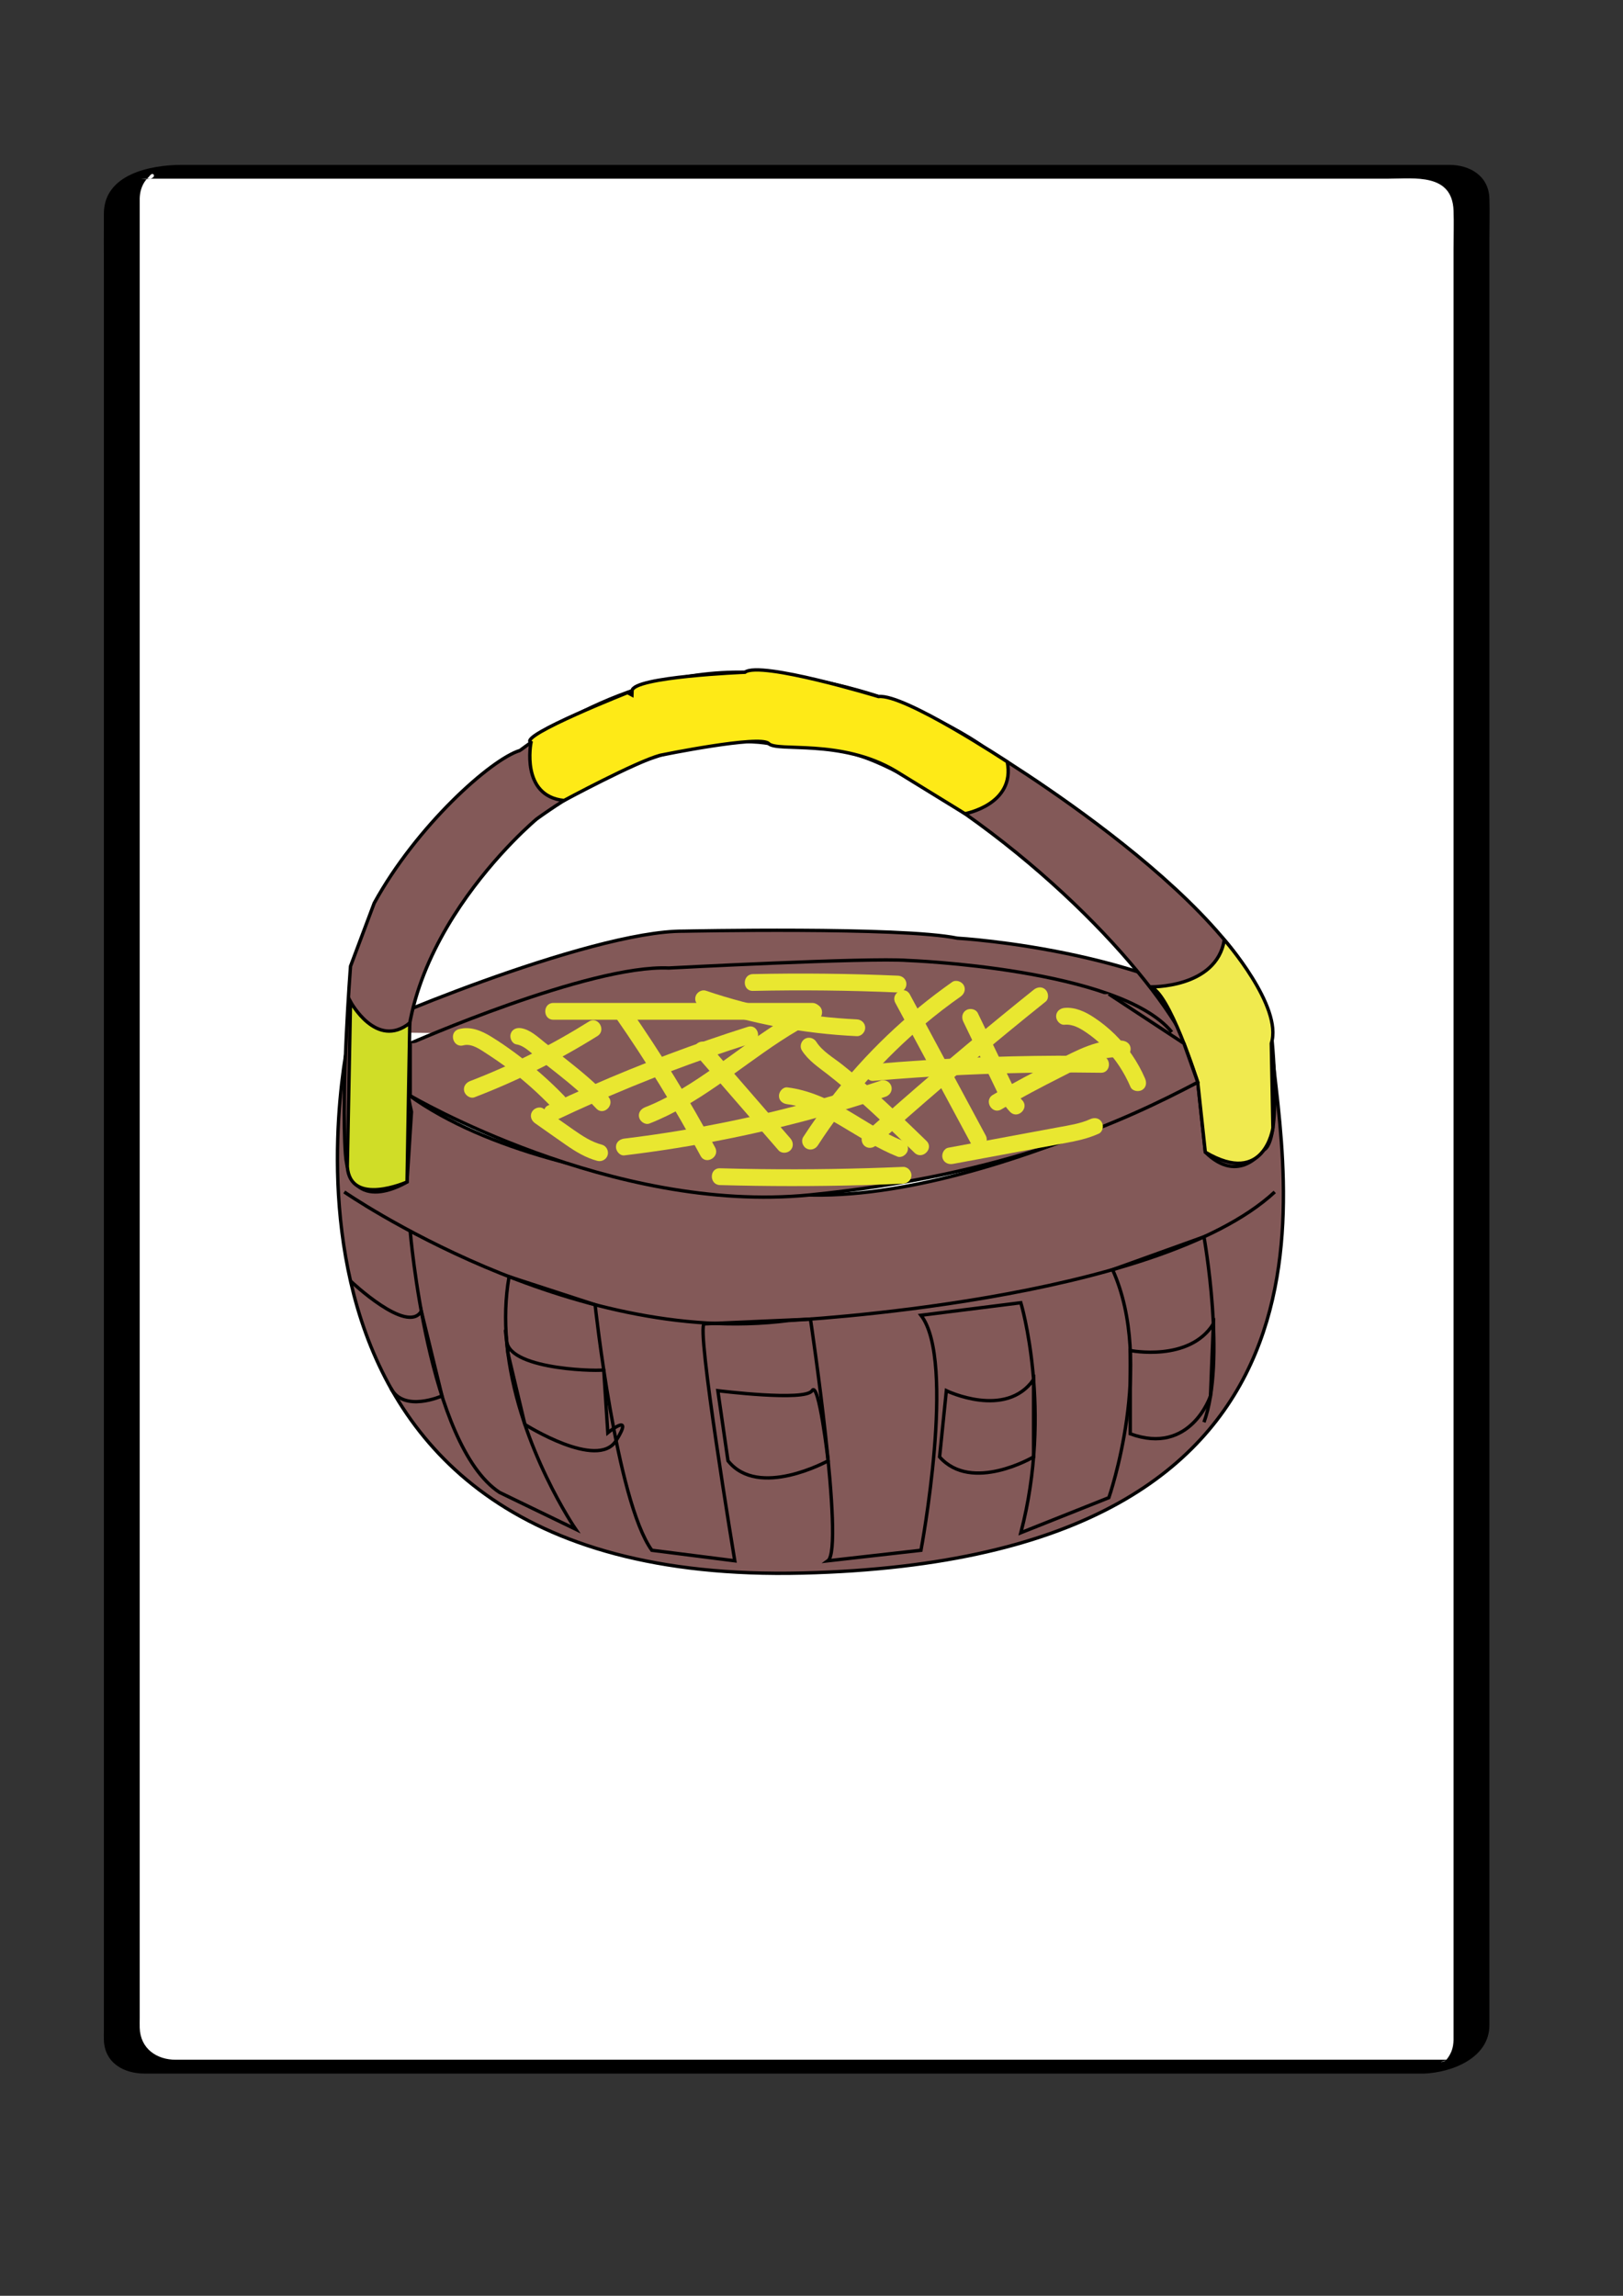 <?xml version="1.0" encoding="utf-8"?>
<!-- Generator: Adobe Illustrator 24.2.1, SVG Export Plug-In . SVG Version: 6.00 Build 0)  -->
<svg version="1.1" id="Layer_1" xmlns="http://www.w3.org/2000/svg" xmlns:xlink="http://www.w3.org/1999/xlink" x="0px" y="0px"
	 viewBox="0 0 595.28 841.89" style="enable-background:new 0 0 595.28 841.89;" xml:space="preserve">
<rect x="0" y="0" width="595.28" height="841.89" fill="#333333" stroke="none"/>
<style type="text/css">
	.st0{fill:#FFFFFF;}
	.st1{fill:#835958;stroke:#000000;stroke-width:1.233;stroke-miterlimit:10;}
	.st2{fill:none;stroke:#000000;stroke-width:1.233;stroke-miterlimit:10;}
	.st3{fill:#FEEA17;stroke:#000000;stroke-width:1.233;stroke-miterlimit:10;}
	.st4{fill:#D0DD27;stroke:#000000;stroke-width:1.233;stroke-miterlimit:10;}
	.st5{fill:#F0EA4F;stroke:#000000;stroke-width:1.233;stroke-miterlimit:10;}
	.st6{fill:#E9E730;}
</style>
<g>
	<g>
		<path class="st0" d="M527.7,757.87H56.66c-6.6,0-12-5.4-12-12V74.99c0-6.6,5.4-12,12-12H527.7c6.6,0,12,5.4,12,12v670.88
			C539.7,752.47,534.3,757.87,527.7,757.87z"/>
		<g>
			<path d="M533.17,755.33c-6.24,0-12.47,0-18.71,0c-16.54,0-33.08,0-49.62,0c-23.59,0-47.18,0-70.78,0c-27.39,0-54.78,0-82.17,0
				c-27.83,0-55.65,0-83.48,0c-25.25,0-50.5,0-75.75,0c-19.3,0-38.61,0-57.91,0c-10.11,0-20.21,0-30.32,0
				c-6.95,0-12.94-4.05-13.19-11.7c-0.04-1.15,0-2.31,0-3.47c0-8.64,0-17.29,0-25.93c0-15.75,0-31.51,0-47.26
				c0-21.26,0-42.52,0-63.78c0-25.17,0-50.33,0-75.5c0-27.47,0-54.94,0-82.41c0-28.17,0-56.35,0-84.52c0-27.17,0-54.33,0-81.5
				c0-24.79,0-49.57,0-74.36c0-20.69,0-41.38,0-62.07c0-14.99,0-29.98,0-44.98c0-7.68,0-15.36,0-23.03c0-0.61-0.02-1.22,0-1.83
				c0-0.08,0-0.16,0-0.24c0.07-2.17,0.58-4.17,1.76-6.02c0.58-0.92,1.39-1.59,2.06-2.43c1.57-1.94,3.33,2.47-3.85,1.22
				c1.63,0.28,3.55,0,5.19,0c11.96,0,23.93,0,35.89,0c20.59,0,41.18,0,61.76,0c25.96,0,51.92,0,77.88,0c28.08,0,56.16,0,84.24,0
				c26.95,0,53.89,0,80.84,0c22.48,0,44.96,0,67.45,0c14.96,0,29.92,0,44.88,0c9.37,0,23.31-2.09,23.79,11.71c0.16,4.66,0,9.34,0,14
				c0,12.48,0,24.96,0,37.44c0,18.8,0,37.59,0,56.39c0,23.48,0,46.95,0,70.43c0,26.56,0,53.11,0,79.67c0,28.03,0,56.07,0,84.1
				c0,27.91,0,55.82,0,83.73c0,26.18,0,52.36,0,78.55c0,22.77,0,45.54,0,68.31c0,17.95,0,35.9,0,53.84c0,11.42,0,22.85,0,34.27
				c0,2.69,0,5.39,0,8.08c0,0.59,0.02,1.18,0,1.76c0,0.1,0,0.2,0,0.3c-0.05,1.4-0.23,2.75-0.74,4.06c-0.42,1.08-1.05,2.14-1.78,3.04
				c-0.28,0.34-0.69,0.65-0.94,1.01C528.11,758.42,525.46,755.63,533.17,755.33c-3.11,0.12-6.35,1.32-9.14,2.63
				c-0.72,0.34-4.63,2.56-1.8,2.45c10.34-0.4,23.95-5.71,24.05-17.66c0.02-2.3,0-4.59,0-6.89c0-10.72,0-21.44,0-32.16
				c0-17.52,0-35.04,0-52.55c0-22.68,0-45.35,0-68.03c0-26.19,0-52.38,0-78.58c0-28.07,0-56.13,0-84.2c0-28.41,0-56.83,0-85.24
				c0-26.88,0-53.77,0-80.65c0-23.83,0-47.66,0-71.48c0-19.13,0-38.26,0-57.39c0-12.79,0-25.58,0-38.38c0-4.8,0.15-9.63,0-14.43
				c-0.27-8.35-7.23-12.31-14.74-12.31c-3.43,0-6.86,0-10.28,0c-14.81,0-29.62,0-44.44,0c-22.64,0-45.29,0-67.93,0
				c-27.14,0-54.29,0-81.43,0c-28.31,0-56.62,0-84.92,0c-26.14,0-52.28,0-78.42,0c-20.71,0-41.41,0-62.12,0
				c-11.76,0-23.52,0-35.28,0c-11.82,0-28.54,3.53-28.62,17.8c-0.04,6.87,0,13.75,0,20.63c0,14.46,0,28.92,0,43.38
				c0,20.41,0,40.81,0,61.22c0,24.71,0,49.42,0,74.13c0,27.37,0,54.75,0,82.12c0,28.39,0,56.79,0,85.18c0,27.77,0,55.55,0,83.32
				c0,25.51,0,51.02,0,76.53c0,21.61,0,43.22,0,64.82c0,16.06,0,32.13,0,48.19c0,8.88,0,17.75,0,26.63c0,1.23-0.04,2.46,0,3.69
				c0.29,8.48,7.38,12.3,14.93,12.3c9.83,0,19.66,0,29.48,0c19.27,0,38.54,0,57.82,0c25.38,0,50.77,0,76.15,0
				c28.16,0,56.32,0,84.48,0c27.71,0,55.42,0,83.13,0c23.69,0,47.39,0,71.08,0c16.46,0,32.92,0,49.37,0c5.9,0,11.8,0,17.7,0
				c3.06,0,6.41-1.35,9.14-2.63C532.14,757.42,535.98,755.33,533.17,755.33z"/>
		</g>
	</g>
	<g>
		<path class="st1" d="M128.36,378.47c0,0-47.95,203.64,165.97,198.38c209.21-5.14,176.31-144.7,171.96-194.22
			c0,0-103.67,60.45-175.07,55.31C291.22,437.94,161.04,436.06,128.36,378.47z"/>
		<path class="st1" d="M466.29,382.63c-35.39-34.09-115.16-38.59-115.16-38.59c-20.67-4.25-100.26-2.57-100.26-2.57
			c-34.77-0.32-122.51,37.01-118.57,37.01"/>
		<path class="st1" d="M190.65,275.23c0.84-0.26,39.73-32.8,90.02-28.3s80.08,27.01,80.08,27.01s101.59,60.4,105.54,104.53
			c0,0,4.35,40.81-3.1,43.39c0,0-8.69,12.86-21.11,0.64l-2.77-25.64c2.15-14.24-32.72-61.32-85.39-98.48
			c-42.84-30.23-57.01-24.03-72.01-25.72c0,0-36.01-7.72-85.05,27.65c0,0-59.6,49.52-45.94,107.4l-1.64,25.72
			c0,0-20.94,13.12-22.58-10.29c-1.64-23.41,1.86-68.81,1.86-68.81l8.69-23.15C152.78,302.88,180.1,278.44,190.65,275.23z"/>
		<path class="st1" d="M150.45,451.44c0,0,6.46,78.45,32.75,95.83l27.94,13.51c0,0-20.35-29.62-24.83-64.52
			c-0.19-1.45-0.34-2.91-0.47-4.38c-0.68-7.78-0.52-15.78,0.87-23.71l31.56,10.29c0,0,7.77,72.03,20.81,90.04l30.42,3.86
			c0,0-14.38-86.67-11.17-86.87c3.2-0.2,38.93-1.75,38.93-1.75s12.62,84.21,6.39,88.62l34.14-3.86c0,0,13.04-69.46,0-86.18
			l36.63-4.6c0,0,11.8,39.33,0,84.35l32.28-12.86c0,0,17.03-48.88,1.37-83.61l33.52-12.05c0,0,8.2,45.49,0,68"/>
		<path class="st2" d="M128.56,469.75c0,0,20.88,19.85,25.97,11.06l7.58,31.09c0,0-14.08,6.29-18.75-2.87"/>
		<path class="st2" d="M221.43,502.29c0.62,0.64-34.35,0.44-35.59-10.41s0.47,4.38,0.47,4.38l6.21,26.11c0,0,26.63,16.86,33.45,5.93
			c6.83-10.93-3.04-2.89-3.04-2.89L221.43,502.29z"/>
		<path class="st2" d="M263.29,509.98c0,0,32.07,4.01,34.55,0c2.48-4.01,5.9,25.7,5.9,25.7s-25.56,14.14-36.73,0L263.29,509.98z"/>
		<path class="st2" d="M347.1,509.98c0,0,21.77,10.52,31.99-4.07v28.35c0,0-22.68,13.35-34.47,0L347.1,509.98z"/>
		<path class="st2" d="M414.55,495.25c0,0,21.64,4.32,30.48-9.77l-1.05,26.42c0,0-7.3,21.99-29.43,13.89V495.25z"/>
		<path class="st1" d="M150.45,382.63c0,0,65.66-28.94,94.84-27.65c0,0,73.26-3.86,87.53-2.78c0,0,77.86,2.83,96.97,26.28"/>
		<path class="st3" d="M194.75,272.28c0,0-3.93,19.65,12.13,21.27c0,0,26.3-14.16,35.25-16.58c0,0,36.68-7.53,39.79-4.31
			c3.1,3.22,26.49-1.87,46.52,10.05l25.49,15.68c0,0,18.61-3.34,15.51-19.03c0,0-37.94-25.08-47.21-23.92c0,0-43.42-13.21-49-8.92
			c0,0-41.21,1.64-41.4,6.82C231.82,253.32,189.54,269.98,194.75,272.28z"/>
		<path class="st4" d="M128.56,367.32c0,0,9.49,17.66,21.74,7.81l-1.01,58.31c0,0-20.83,9.25-21.9-5.65L128.56,367.32z"/>
		<path class="st5" d="M421.7,361.89c0,0,24.41,0.71,27.36-17.25c0,0,21.57,24.49,17.23,37.99l0.58,30.99c0,0-3.06,21.75-24.79,8.89
			l-2.77-25.64C439.31,396.87,428.64,363.01,421.7,361.89z"/>
		<path class="st1" d="M150.45,382.63v19.17c0,0,74.09,43.59,146.46,36.4s115.42-27.1,142.4-41.33l-5.07-14.24l-27.6-18.13"/>
		<path class="st2" d="M126.27,437.1c0,0,83,57.43,163.09,47.14c0,0,134.75-6.82,178.19-47.14"/>
		<g>
			<g>
				<path class="st6" d="M174.05,402.38c15.7-6.03,30.8-13.53,45.07-22.45c3.36-2.1,0.27-7.43-3.11-5.32
					c-13.8,8.63-28.4,15.99-43.59,21.83c-1.55,0.6-2.62,2.07-2.15,3.79C170.67,401.71,172.49,402.98,174.05,402.38L174.05,402.38z"
					/>
			</g>
		</g>
		<g>
			<g>
				<path class="st6" d="M189.44,382.99c2.79,0.44,5.16,3,7.3,4.68c2.58,2.03,5.17,4.05,7.74,6.09c4.99,3.96,9.88,8.07,14.23,12.74
					c2.71,2.91,7.06-1.46,4.36-4.36c-4.56-4.89-9.71-9.16-14.95-13.31c-2.73-2.16-5.47-4.3-8.2-6.45c-2.64-2.08-5.39-4.8-8.84-5.34
					c-1.64-0.26-3.32,0.42-3.79,2.15C186.88,380.67,187.78,382.74,189.44,382.99L189.44,382.99z"/>
			</g>
		</g>
		<g>
			<g>
				<path class="st6" d="M238.22,412c17.8-6.97,32.12-19.75,47.92-30.12c4.46-2.93,9.06-5.66,13.87-7.99
					c1.5-0.73,1.9-2.86,1.11-4.22c-0.89-1.53-2.71-1.83-4.22-1.11c-16.83,8.16-30.68,21.04-46.64,30.61
					c-4.38,2.62-8.92,5.02-13.67,6.88c-1.55,0.61-2.63,2.07-2.15,3.79C234.83,411.33,236.66,412.61,238.22,412L238.22,412z"/>
			</g>
		</g>
		<g>
			<g>
				<path class="st6" d="M257.25,369.24c18.38,6.23,37.62,9.83,57.01,10.73c1.66,0.08,3.08-1.47,3.08-3.08c0-1.73-1.41-3-3.08-3.08
					c-18.86-0.88-37.49-4.46-55.37-10.51c-1.58-0.53-3.37,0.61-3.79,2.15C254.63,367.14,255.67,368.71,257.25,369.24L257.25,369.24z
					"/>
			</g>
		</g>
		<g>
			<g>
				<path class="st6" d="M349.22,360.13c-16.77,11.79-31.7,26.03-44.25,42.24c-3.64,4.71-7.1,9.56-10.34,14.55
					c-0.91,1.4-0.28,3.4,1.11,4.22c1.5,0.87,3.31,0.3,4.22-1.11c10.8-16.68,24.06-31.72,39.28-44.51c4.22-3.55,8.59-6.9,13.1-10.07
					c1.36-0.96,2-2.69,1.11-4.22C352.65,359.89,350.59,359.17,349.22,360.13L349.22,360.13z"/>
			</g>
		</g>
		<g>
			<g>
				<path class="st6" d="M288.78,404.93c7.07,0.87,13.72,4.43,19.88,8.08c6.7,3.96,13.21,8.19,20.46,11.11
					c1.54,0.62,3.39-0.68,3.79-2.15c0.48-1.76-0.6-3.17-2.15-3.79c-7.05-2.84-13.45-7.27-20.01-11.1c-6.86-4-14.01-7.34-21.96-8.32
					c-1.65-0.2-3.08,1.56-3.08,3.08C285.7,403.69,287.12,404.73,288.78,404.93L288.78,404.93z"/>
			</g>
		</g>
		<g>
			<g>
				<path class="st6" d="M403.76,387.24c-21.72-0.34-43.44,0.18-65.12,1.58c-6.12,0.39-12.24,0.86-18.35,1.39
					c-1.66,0.14-3.08,1.31-3.08,3.08c0,1.56,1.41,3.23,3.08,3.08c21.64-1.88,43.35-2.91,65.07-3.06c6.13-0.04,12.27-0.01,18.4,0.08
					C407.73,393.47,407.73,387.3,403.76,387.24L403.76,387.24z"/>
			</g>
		</g>
		<g>
			<g>
				<path class="st6" d="M374.89,403.42c-1.78-1.8-2.86-4.12-3.95-6.38c-1.37-2.84-2.73-5.67-4.1-8.51
					c-2.73-5.67-5.47-11.35-8.2-17.02c-0.72-1.5-2.86-1.9-4.22-1.11c-1.53,0.9-1.83,2.71-1.11,4.22c2.81,5.82,5.61,11.64,8.42,17.47
					c1.36,2.81,2.71,5.63,4.07,8.44c1.27,2.62,2.67,5.16,4.73,7.25C373.33,410.6,377.69,406.24,374.89,403.42L374.89,403.42z"/>
			</g>
		</g>
		<g>
			<g>
				<path class="st6" d="M379.13,362.96c-16.54,13.26-32.79,26.87-48.75,40.82c-4.51,3.94-9,7.92-13.46,11.91
					c-1.24,1.11-1.13,3.23,0,4.36c1.23,1.23,3.11,1.11,4.36,0c15.8-14.14,31.89-27.96,48.28-41.42c4.62-3.8,9.27-7.57,13.94-11.31
					c1.3-1.04,1.09-3.27,0-4.36C382.21,361.67,380.44,361.91,379.13,362.96L379.13,362.96z"/>
			</g>
		</g>
		<g>
			<g>
				<path class="st6" d="M255.49,387.2c10.02,11.54,20.04,23.09,30.05,34.63c1.09,1.26,3.24,1.12,4.36,0c1.25-1.25,1.09-3.1,0-4.36
					c-10.02-11.54-20.04-23.09-30.05-34.63c-1.09-1.26-3.24-1.12-4.36,0C254.25,384.09,254.4,385.94,255.49,387.2L255.49,387.2z"/>
			</g>
		</g>
		<g>
			<g>
				<path class="st6" d="M225.73,373.03c11.38,16.34,21.81,33.34,31.24,50.87c1.88,3.49,7.2,0.39,5.32-3.11
					c-9.43-17.54-19.86-34.53-31.24-50.87c-0.95-1.36-2.7-1.99-4.22-1.11C225.48,369.61,224.77,371.66,225.73,373.03L225.73,373.03z
					"/>
			</g>
		</g>
		<g>
			<g>
				<path class="st6" d="M204.03,410.74c18.12-8.6,36.69-16.24,55.63-22.85c5.39-1.88,10.8-3.68,16.25-5.4
					c3.77-1.19,2.16-7.14-1.64-5.94c-19.55,6.18-38.74,13.42-57.52,21.65c-5.31,2.33-10.59,4.74-15.83,7.23
					c-1.5,0.71-1.89,2.87-1.11,4.22C200.71,411.18,202.52,411.46,204.03,410.74L204.03,410.74z"/>
			</g>
		</g>
		<g>
			<g>
				<path class="st6" d="M229,423.69c25.43-3.06,50.6-8.08,75.22-15.12c6.9-1.97,13.76-4.11,20.57-6.39
					c1.58-0.53,2.61-2.12,2.15-3.79c-0.42-1.54-2.21-2.68-3.79-2.15c-23.88,8-48.39,14.13-73.23,18.28
					c-6.95,1.16-13.93,2.17-20.92,3.01c-1.65,0.2-3.08,1.27-3.08,3.08C225.92,422.12,227.34,423.89,229,423.69L229,423.69z"/>
			</g>
		</g>
		<g>
			<g>
				<path class="st6" d="M169.94,383.34c3.06-0.82,6.18,1.52,8.62,3.09c2.92,1.88,5.77,3.87,8.54,5.96
					c5.53,4.18,10.68,8.87,15.49,13.86c2.76,2.86,7.11-1.5,4.36-4.36c-5.38-5.59-11.23-10.71-17.45-15.35
					c-3.02-2.25-6.12-4.41-9.33-6.38c-3.58-2.2-7.63-3.9-11.87-2.76C164.48,378.42,166.1,384.37,169.94,383.34L169.94,383.34z"/>
			</g>
		</g>
		<g>
			<g>
				<path class="st6" d="M202.97,373.95c24.65,0,49.31,0,73.96,0c7,0,13.99,0,20.99,0c3.97,0,3.97-6.16,0-6.16
					c-24.65,0-49.31,0-73.96,0c-7,0-13.99,0-20.99,0C199,367.79,198.99,373.95,202.97,373.95L202.97,373.95z"/>
			</g>
		</g>
		<g>
			<g>
				<path class="st6" d="M276.15,363.37c17.74-0.38,35.49-0.19,53.22,0.58c1.66,0.07,3.08-1.47,3.08-3.08
					c0-1.73-1.41-3.01-3.08-3.08c-17.73-0.77-35.48-0.97-53.22-0.58C272.19,357.29,272.17,363.45,276.15,363.37L276.15,363.37z"/>
			</g>
		</g>
		<g>
			<g>
				<path class="st6" d="M196.24,411.89c3.78,2.66,7.55,5.34,11.35,7.97c3.55,2.46,7.29,4.74,11.51,5.84
					c1.61,0.42,3.35-0.53,3.79-2.15c0.44-1.59-0.54-3.37-2.15-3.79c-3.81-0.99-7.1-3.17-10.36-5.44c-3.69-2.57-7.35-5.17-11.03-7.75
					c-1.36-0.96-3.43-0.25-4.22,1.11C194.24,409.22,194.88,410.93,196.24,411.89L196.24,411.89z"/>
			</g>
		</g>
		<g>
			<g>
				<path class="st6" d="M264.06,434.58c17.41,0.48,34.83,0.5,52.24,0.02c4.97-0.14,9.95-0.31,14.92-0.53
					c1.66-0.07,3.08-1.37,3.08-3.08c0-1.61-1.41-3.15-3.08-3.08c-17.4,0.75-34.82,1.02-52.23,0.81c-4.98-0.06-9.95-0.16-14.92-0.3
					C260.09,428.3,260.09,434.46,264.06,434.58L264.06,434.58z"/>
			</g>
		</g>
		<g>
			<g>
				<path class="st6" d="M294.1,385.18c2.41,3.81,6.16,6.21,9.64,8.94c3.75,2.94,7.4,6.01,10.97,9.16
					c7.11,6.27,13.92,12.87,20.73,19.46c2.85,2.76,7.22-1.59,4.36-4.36c-6.7-6.48-13.4-12.97-20.38-19.15
					c-3.45-3.05-6.97-6.03-10.59-8.89c-3.16-2.5-7.21-4.8-9.41-8.27c-0.89-1.41-2.74-1.97-4.22-1.11
					C293.81,381.79,293.21,383.77,294.1,385.18L294.1,385.18z"/>
			</g>
		</g>
		<g>
			<g>
				<path class="st6" d="M328.39,367.77c9.27,17.24,18.55,34.48,27.82,51.72c1.88,3.49,7.2,0.39,5.32-3.11
					c-9.27-17.24-18.55-34.48-27.82-51.72C331.83,361.16,326.5,364.27,328.39,367.77L328.39,367.77z"/>
			</g>
		</g>
		<g>
			<g>
				<path class="st6" d="M349.49,426.82c9.14-1.7,18.27-3.39,27.41-5.09c4.57-0.85,9.14-1.7,13.7-2.54
					c4.27-0.79,8.42-1.66,12.39-3.46c1.52-0.69,1.88-2.89,1.11-4.22c-0.91-1.56-2.7-1.8-4.22-1.11c-3.73,1.69-7.91,2.28-11.9,3.02
					c-4.4,0.82-8.81,1.64-13.21,2.45c-8.97,1.67-17.94,3.33-26.92,5c-1.64,0.3-2.57,2.28-2.15,3.79
					C346.17,426.38,347.85,427.12,349.49,426.82L349.49,426.82z"/>
			</g>
		</g>
		<g>
			<g>
				<path class="st6" d="M390.44,375.78c3.05-0.28,5.64,1.26,8.08,2.91c2.36,1.6,4.53,3.44,6.53,5.48c4.1,4.16,7.3,9.08,9.6,14.44
					c0.66,1.53,2.91,1.87,4.22,1.11c1.58-0.92,1.77-2.68,1.11-4.22c-2.61-6.06-6.42-11.63-11.13-16.25
					c-2.35-2.31-4.95-4.4-7.71-6.21c-3.15-2.07-6.84-3.78-10.7-3.43c-1.66,0.15-3.08,1.31-3.08,3.08
					C387.36,374.25,388.78,375.93,390.44,375.78L390.44,375.78z"/>
			</g>
		</g>
		<g>
			<g>
				<path class="st6" d="M411.62,381.62c-8.73-0.94-16.85,3.66-24.37,7.45c-7.81,3.94-15.57,7.98-23.1,12.44
					c-3.41,2.02-0.31,7.35,3.11,5.32c7.25-4.3,14.72-8.21,22.24-12.01c6.83-3.45,14.16-7.89,22.11-7.04
					c1.66,0.18,3.08-1.54,3.08-3.08C414.7,382.88,413.28,381.8,411.62,381.62L411.62,381.62z"/>
			</g>
		</g>
	</g>
</g>
</svg>
